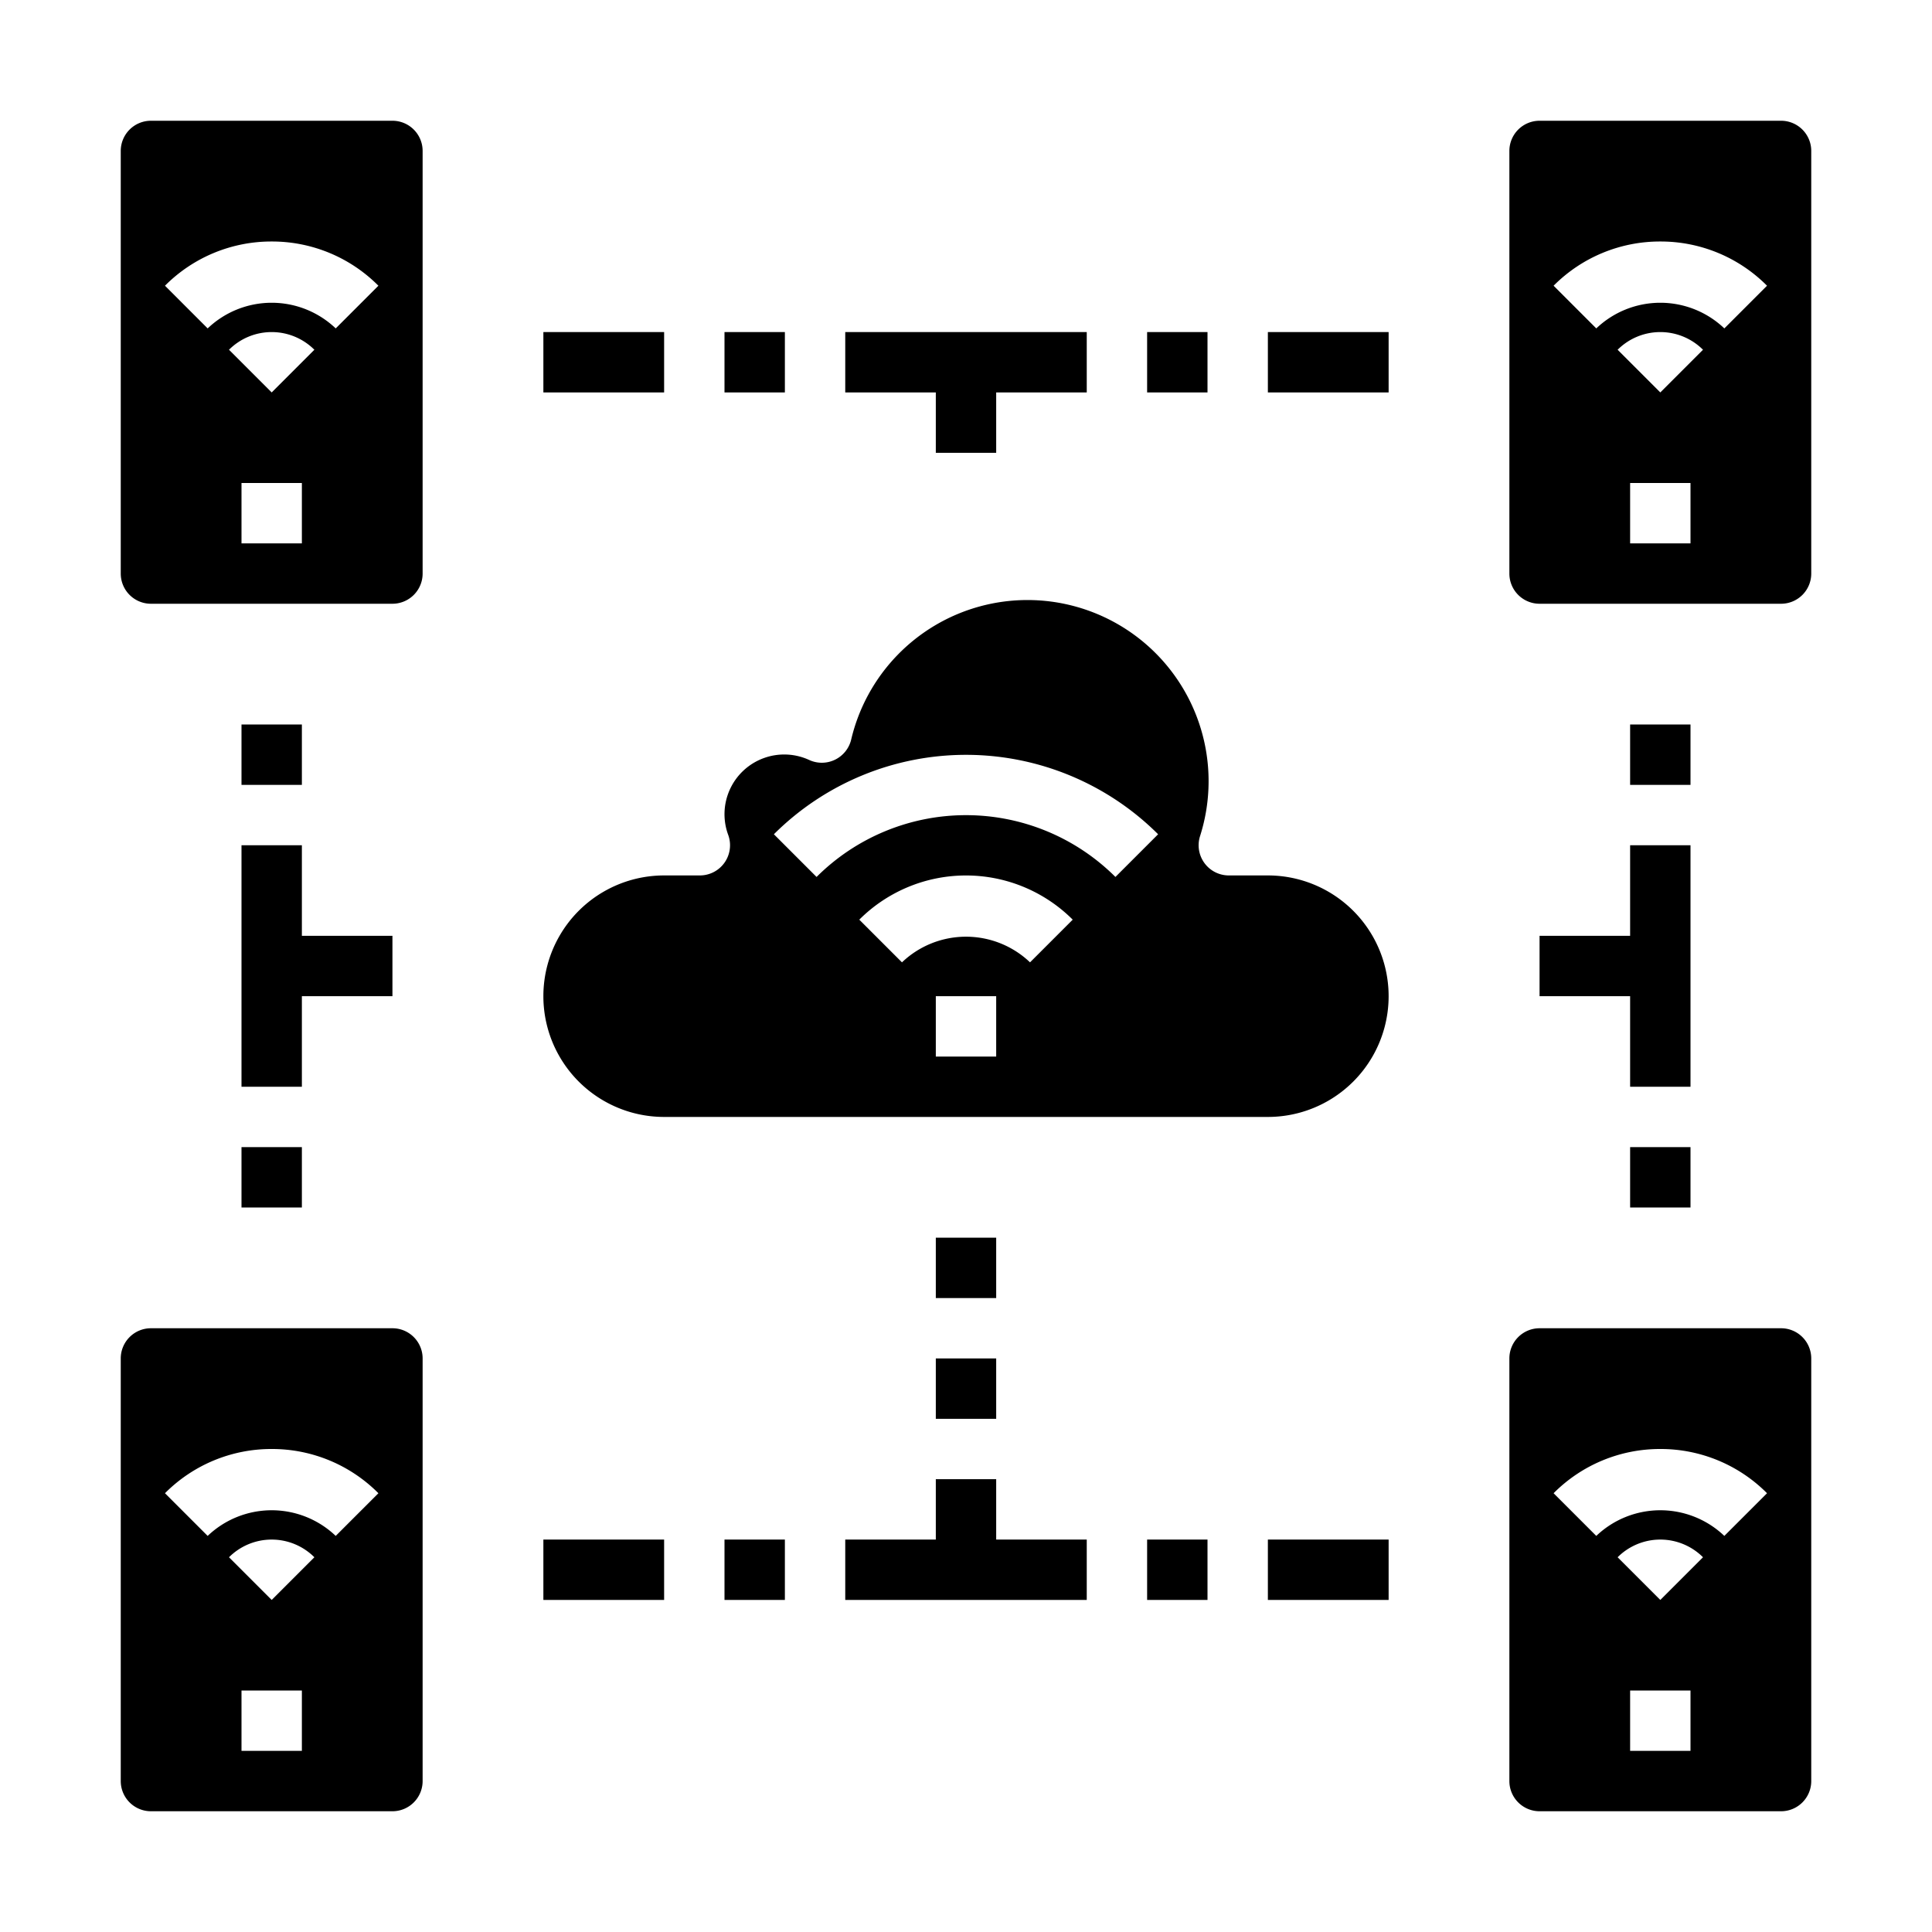 <svg xmlns="http://www.w3.org/2000/svg" viewBox="0 0 64 64" x="0px" y="0px"><g><polygon points="33 49 31 49 31 51 28 51 28 53 36 53 36 51 33 51 33 49"></polygon><polygon points="31 15 33 15 33 13 36 13 36 11 28 11 28 13 31 13 31 15"></polygon><rect x="38" y="51" width="2" height="2"></rect><rect x="42" y="51" width="4" height="2"></rect><rect x="24" y="51" width="2" height="2"></rect><rect x="18" y="51" width="4" height="2"></rect><rect x="31" y="45" width="2" height="2"></rect><rect x="31" y="41" width="2" height="2"></rect><rect x="38" y="11" width="2" height="2"></rect><rect x="42" y="11" width="4" height="2"></rect><rect x="24" y="11" width="2" height="2"></rect><rect x="18" y="11" width="4" height="2"></rect><polygon points="10 33 13 33 13 31 10 31 10 28 8 28 8 36 10 36 10 33"></polygon><rect x="8" y="24" width="2" height="2"></rect><rect x="8" y="38" width="2" height="2"></rect><polygon points="54 31 51 31 51 33 54 33 54 36 56 36 56 28 54 28 54 31"></polygon><rect x="54" y="24" width="2" height="2"></rect><rect x="54" y="38" width="2" height="2"></rect><path d="M5,20h8a1,1,0,0,0,1-1V5a1,1,0,0,0-1-1H5A1,1,0,0,0,4,5V19A1,1,0,0,0,5,20Zm5-2H8V16h2ZM9,13,7.586,11.586a2,2,0,0,1,2.828,0ZM9,8a4.965,4.965,0,0,1,3.535,1.465l-1.414,1.414a3.072,3.072,0,0,0-4.242,0L5.465,9.465A4.965,4.965,0,0,1,9,8Z"></path><path d="M51,20h8a1,1,0,0,0,1-1V5a1,1,0,0,0-1-1H51a1,1,0,0,0-1,1V19A1,1,0,0,0,51,20Zm5-2H54V16h2Zm-1-5-1.414-1.414a2,2,0,0,1,2.828,0Zm0-5a4.965,4.965,0,0,1,3.535,1.465l-1.414,1.414a3.072,3.072,0,0,0-4.242,0L51.465,9.465A4.965,4.965,0,0,1,55,8Z"></path><path d="M51,60h8a1,1,0,0,0,1-1V45a1,1,0,0,0-1-1H51a1,1,0,0,0-1,1V59A1,1,0,0,0,51,60Zm5-2H54V56h2Zm-1-5-1.414-1.414a2,2,0,0,1,2.828,0Zm0-5a4.965,4.965,0,0,1,3.535,1.465l-1.414,1.414a3.072,3.072,0,0,0-4.242,0l-1.414-1.414A4.965,4.965,0,0,1,55,48Z"></path><path d="M5,60h8a1,1,0,0,0,1-1V45a1,1,0,0,0-1-1H5a1,1,0,0,0-1,1V59A1,1,0,0,0,5,60Zm5-2H8V56h2ZM9,53,7.586,51.586a2,2,0,0,1,2.828,0Zm0-5a4.965,4.965,0,0,1,3.535,1.465l-1.414,1.414a3.072,3.072,0,0,0-4.242,0L5.465,49.465A4.965,4.965,0,0,1,9,48Z"></path><path d="M42,29H40.706a1,1,0,0,1-.958-1.286,6,6,0,1,0-11.555-3.2,1,1,0,0,1-1.379.665,1.978,1.978,0,0,0-2.688,2.487A1,1,0,0,1,23.184,29H22a4,4,0,0,0,0,8H42a4,4,0,0,0,0-8Zm-9,6H31V33h2Zm1.121-3.121a3.072,3.072,0,0,0-4.242,0l-1.414-1.414a5,5,0,0,1,7.07,0ZM36.95,29.05a7.009,7.009,0,0,0-9.9,0l-1.414-1.414a9.012,9.012,0,0,1,12.728,0Z"></path></g></svg>
